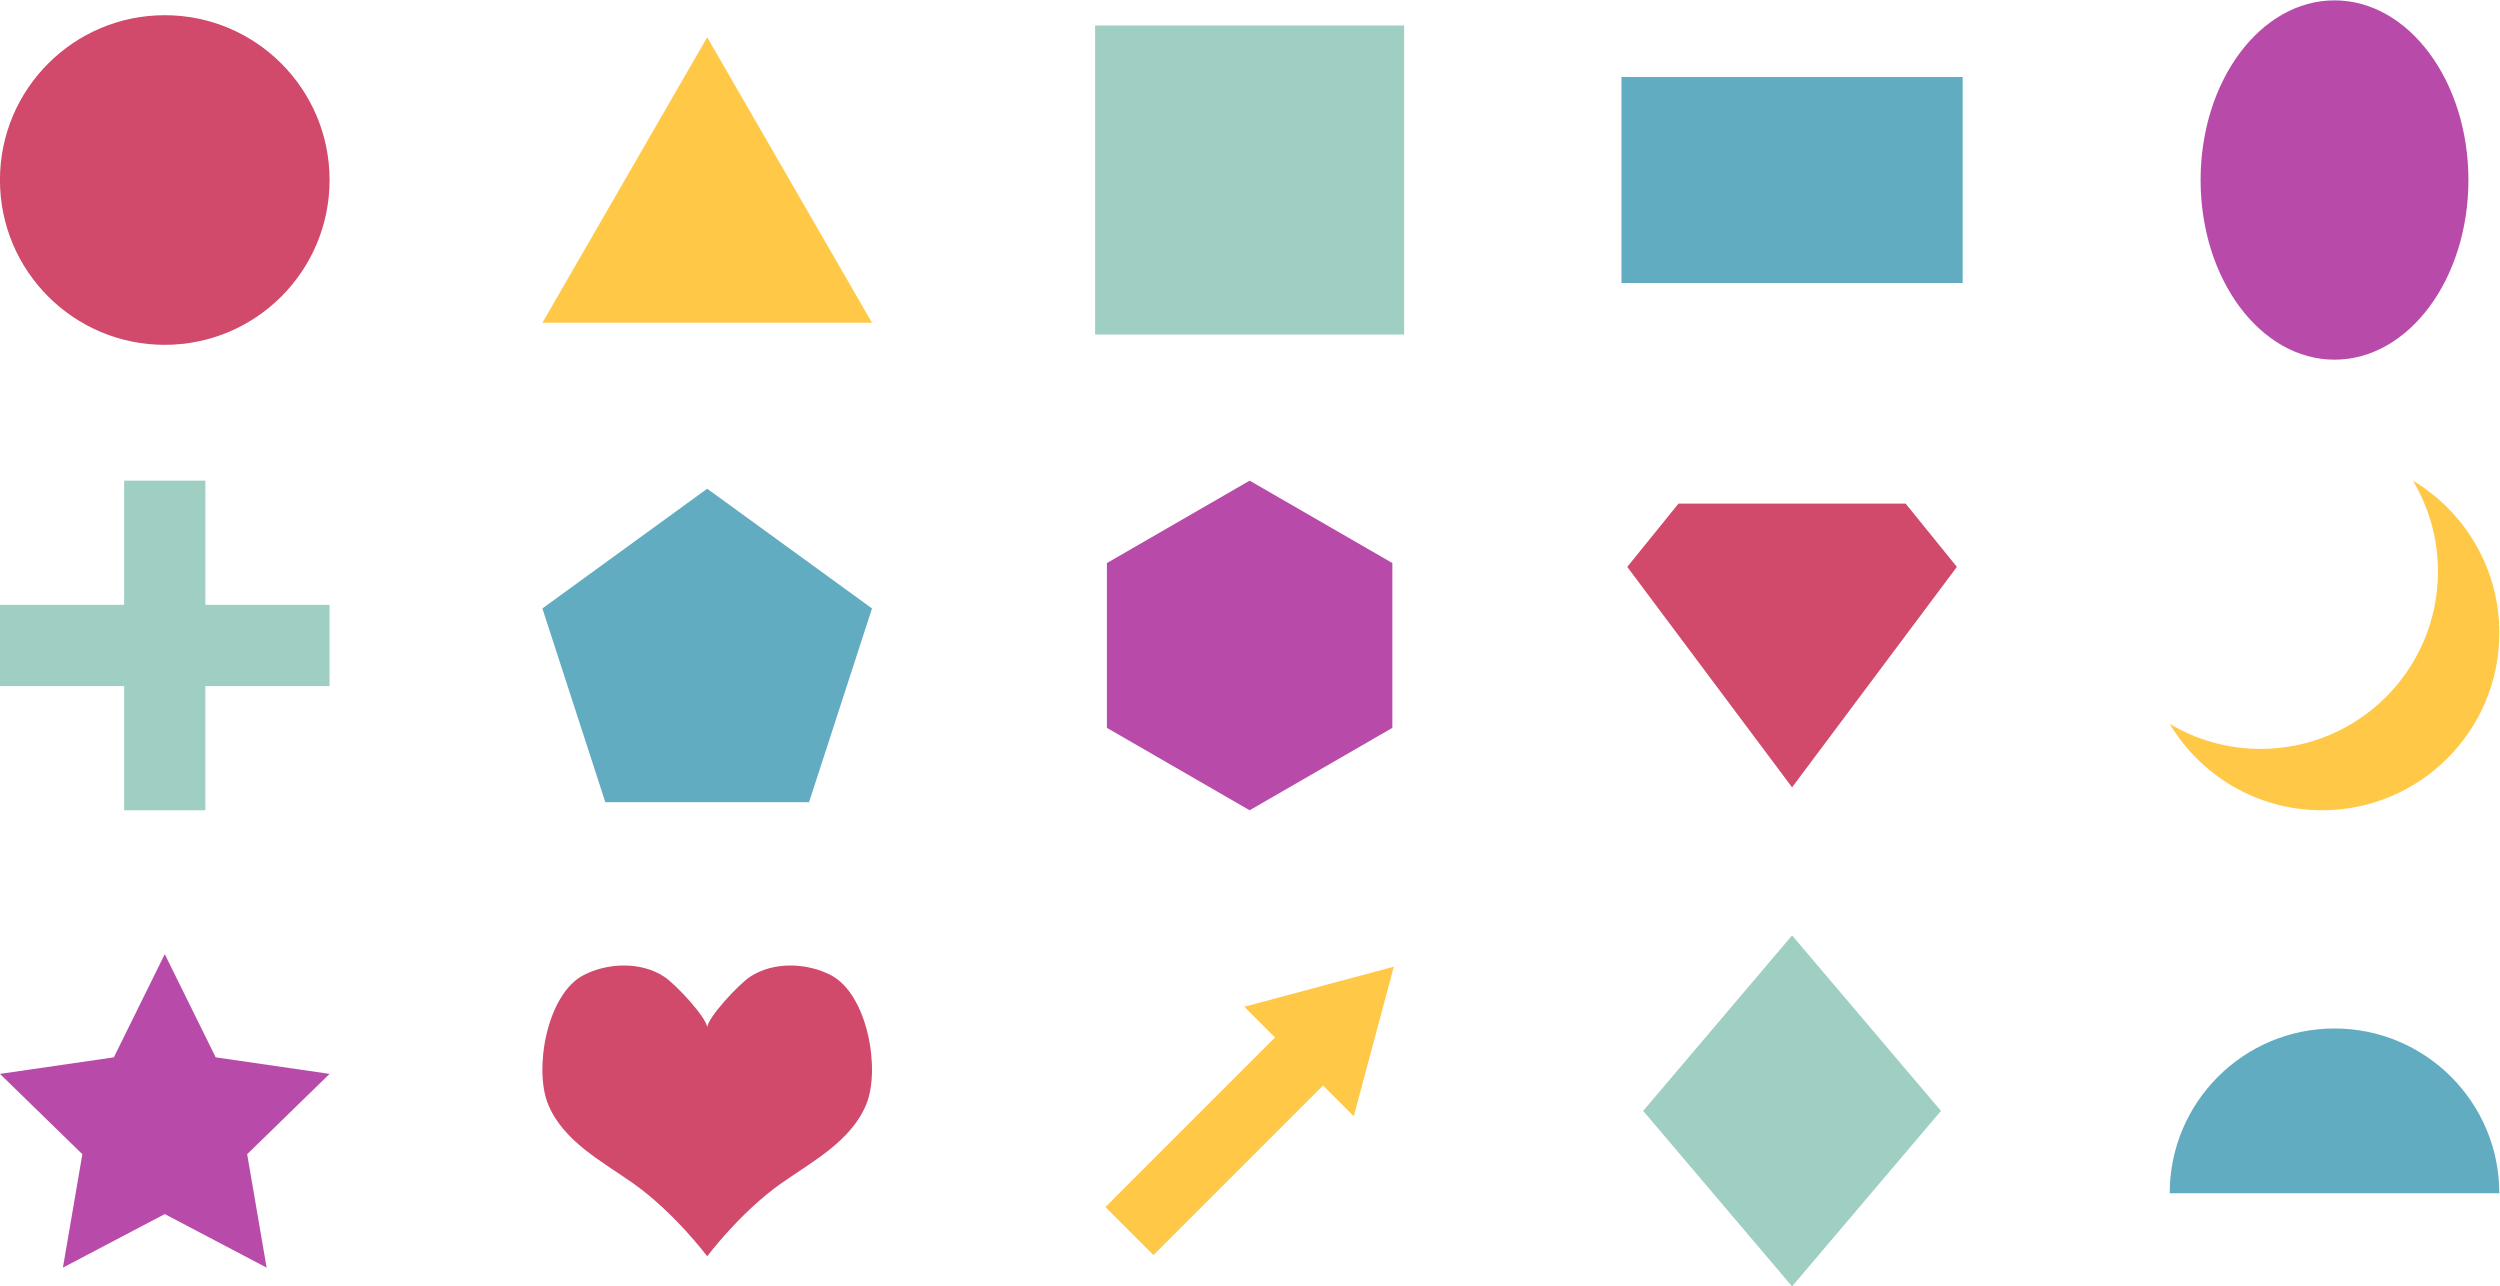 <svg xmlns="http://www.w3.org/2000/svg" xmlns:svg="http://www.w3.org/2000/svg" id="svg686" width="1380.155" height="710.147" version="1.1" viewBox="0 0 1380.155 710.147"><g id="g694" transform="matrix(1.333,0,0,-1.333,-109.925,805.159)"><g id="g696" transform="scale(0.1)"><path d="m 2189.56,5294.65 c 0,-376.97 -305.59,-682.57 -682.56,-682.57 -376.97,0 -682.562,305.6 -682.562,682.57 0,376.97 305.592,682.56 682.562,682.56 376.97,0 682.56,-305.59 682.56,-682.56" style="fill:#d1496b;fill-opacity:1;fill-rule:nonzero;stroke:none" id="path700"/><path d="M 6639.9,4654.75 H 5360.1 v 1279.8 h 1279.8 v -1279.8" style="fill:#9fcfc3;fill-opacity:1;fill-rule:nonzero;stroke:none" id="path702"/><path d="M 8953.01,4868.05 H 7539.99 v 853.2 h 1413.02 v -853.2" style="fill:#61acc1;fill-opacity:1;fill-rule:nonzero;stroke:none" id="path704"/><path d="M 3753.5,5885.76 3070.94,4703.53 h 1365.12 z" style="fill:#ffc847;fill-opacity:1;fill-rule:nonzero;stroke:none" id="path706"/><path d="m 11047.6,5294.65 c 0,-410.92 -248.3,-744.04 -554.6,-744.04 -306.3,0 -554.58,333.12 -554.58,744.04 0,410.92 248.28,744.04 554.58,744.04 306.3,0 554.6,-333.12 554.6,-744.04" style="fill:#b84ba9;fill-opacity:1;fill-rule:nonzero;stroke:none" id="path708"/><path d="m 2189.56,3535.29 h -514.31 v 514.31 h -336.5 V 3535.29 H 824.438 V 3198.8 h 514.312 v -514.32 h 336.5 v 514.32 h 514.31 v 336.49" style="fill:#9fcfc3;fill-opacity:1;fill-rule:nonzero;stroke:none" id="path710"/><path d="m 3753.5,4016.2 -682.56,-495.91 260.72,-802.4 h 843.69 l 260.71,802.4 -682.56,495.91" style="fill:#61acc1;fill-opacity:1;fill-rule:nonzero;stroke:none" id="path712"/><path d="m 6591.11,3025.76 v 682.57 L 6000,4049.6 5408.89,3708.33 v -682.57 l 591.11,-341.28 591.11,341.28" style="fill:#b84ba9;fill-opacity:1;fill-rule:nonzero;stroke:none" id="path714"/><path d="m 8716.74,3954.64 h -940.48 l -212.32,-262.21 682.56,-912.99 682.56,912.99 -212.32,262.21" style="fill:#d1496b;fill-opacity:1;fill-rule:nonzero;stroke:none" id="path716"/><path d="m 10817.7,4049.6 c 65.9,-110.1 103.7,-238.9 103.7,-376.55 0,-405.62 -328.8,-734.44 -734.4,-734.44 -137.7,0 -266.45,37.88 -376.56,103.76 128.26,-214.36 362.66,-357.89 630.66,-357.89 405.6,0 734.5,328.82 734.5,734.45 0,267.97 -143.6,502.41 -357.9,630.67" style="fill:#ffc847;fill-opacity:1;fill-rule:nonzero;stroke:none" id="path718"/><path d="m 1507,2088.59 210.92,-427.37 471.64,-68.53 -341.28,-332.67 80.57,-469.739 -421.85,221.779 -421.84,-221.779 80.56,469.739 -341.282,332.67 471.642,68.53 210.92,427.37" style="fill:#b84ba9;fill-opacity:1;fill-rule:nonzero;stroke:none" id="path720"/><path d="m 4265.64,2001.62 c -99.76,51.76 -237.31,56.88 -333.65,-6.16 -49.31,-32.27 -178.49,-172.09 -178.49,-211.19 0,39.1 -129.18,178.92 -178.49,211.19 -96.34,63.04 -233.89,57.92 -333.65,6.16 -152.28,-79.03 -206.48,-390.35 -146.48,-535.58 63.12,-152.79 224.12,-236.39 351.56,-326.3 171.29,-120.85 307.06,-302.451 307.06,-302.451 0,0 135.77,181.601 307.07,302.451 127.43,89.91 288.43,173.51 351.55,326.3 60,145.23 5.8,456.55 -146.48,535.58" style="fill:#d1496b;fill-opacity:1;fill-rule:nonzero;stroke:none" id="path722"/><path d="M 6597.24,2036.68 5978,1870.75 l 127.21,-127.2 -702.45,-702.44 198.91,-198.911 702.44,702.441 127.21,-127.2 165.92,619.24" style="fill:#ffc847;fill-opacity:1;fill-rule:nonzero;stroke:none" id="path724"/><path d="m 8246.5,2166.3 -616.71,-726.86 616.71,-726.85 616.7,726.85 -616.7,726.86" style="fill:#9fcfc3;fill-opacity:1;fill-rule:nonzero;stroke:none" id="path726"/><path d="m 10493,1780.72 c -377,0 -682.56,-305.59 -682.56,-682.56 h 1365.16 c 0,376.97 -305.6,682.56 -682.6,682.56" style="fill:#61acc1;fill-opacity:1;fill-rule:nonzero;stroke:none" id="path728"/></g></g></svg>